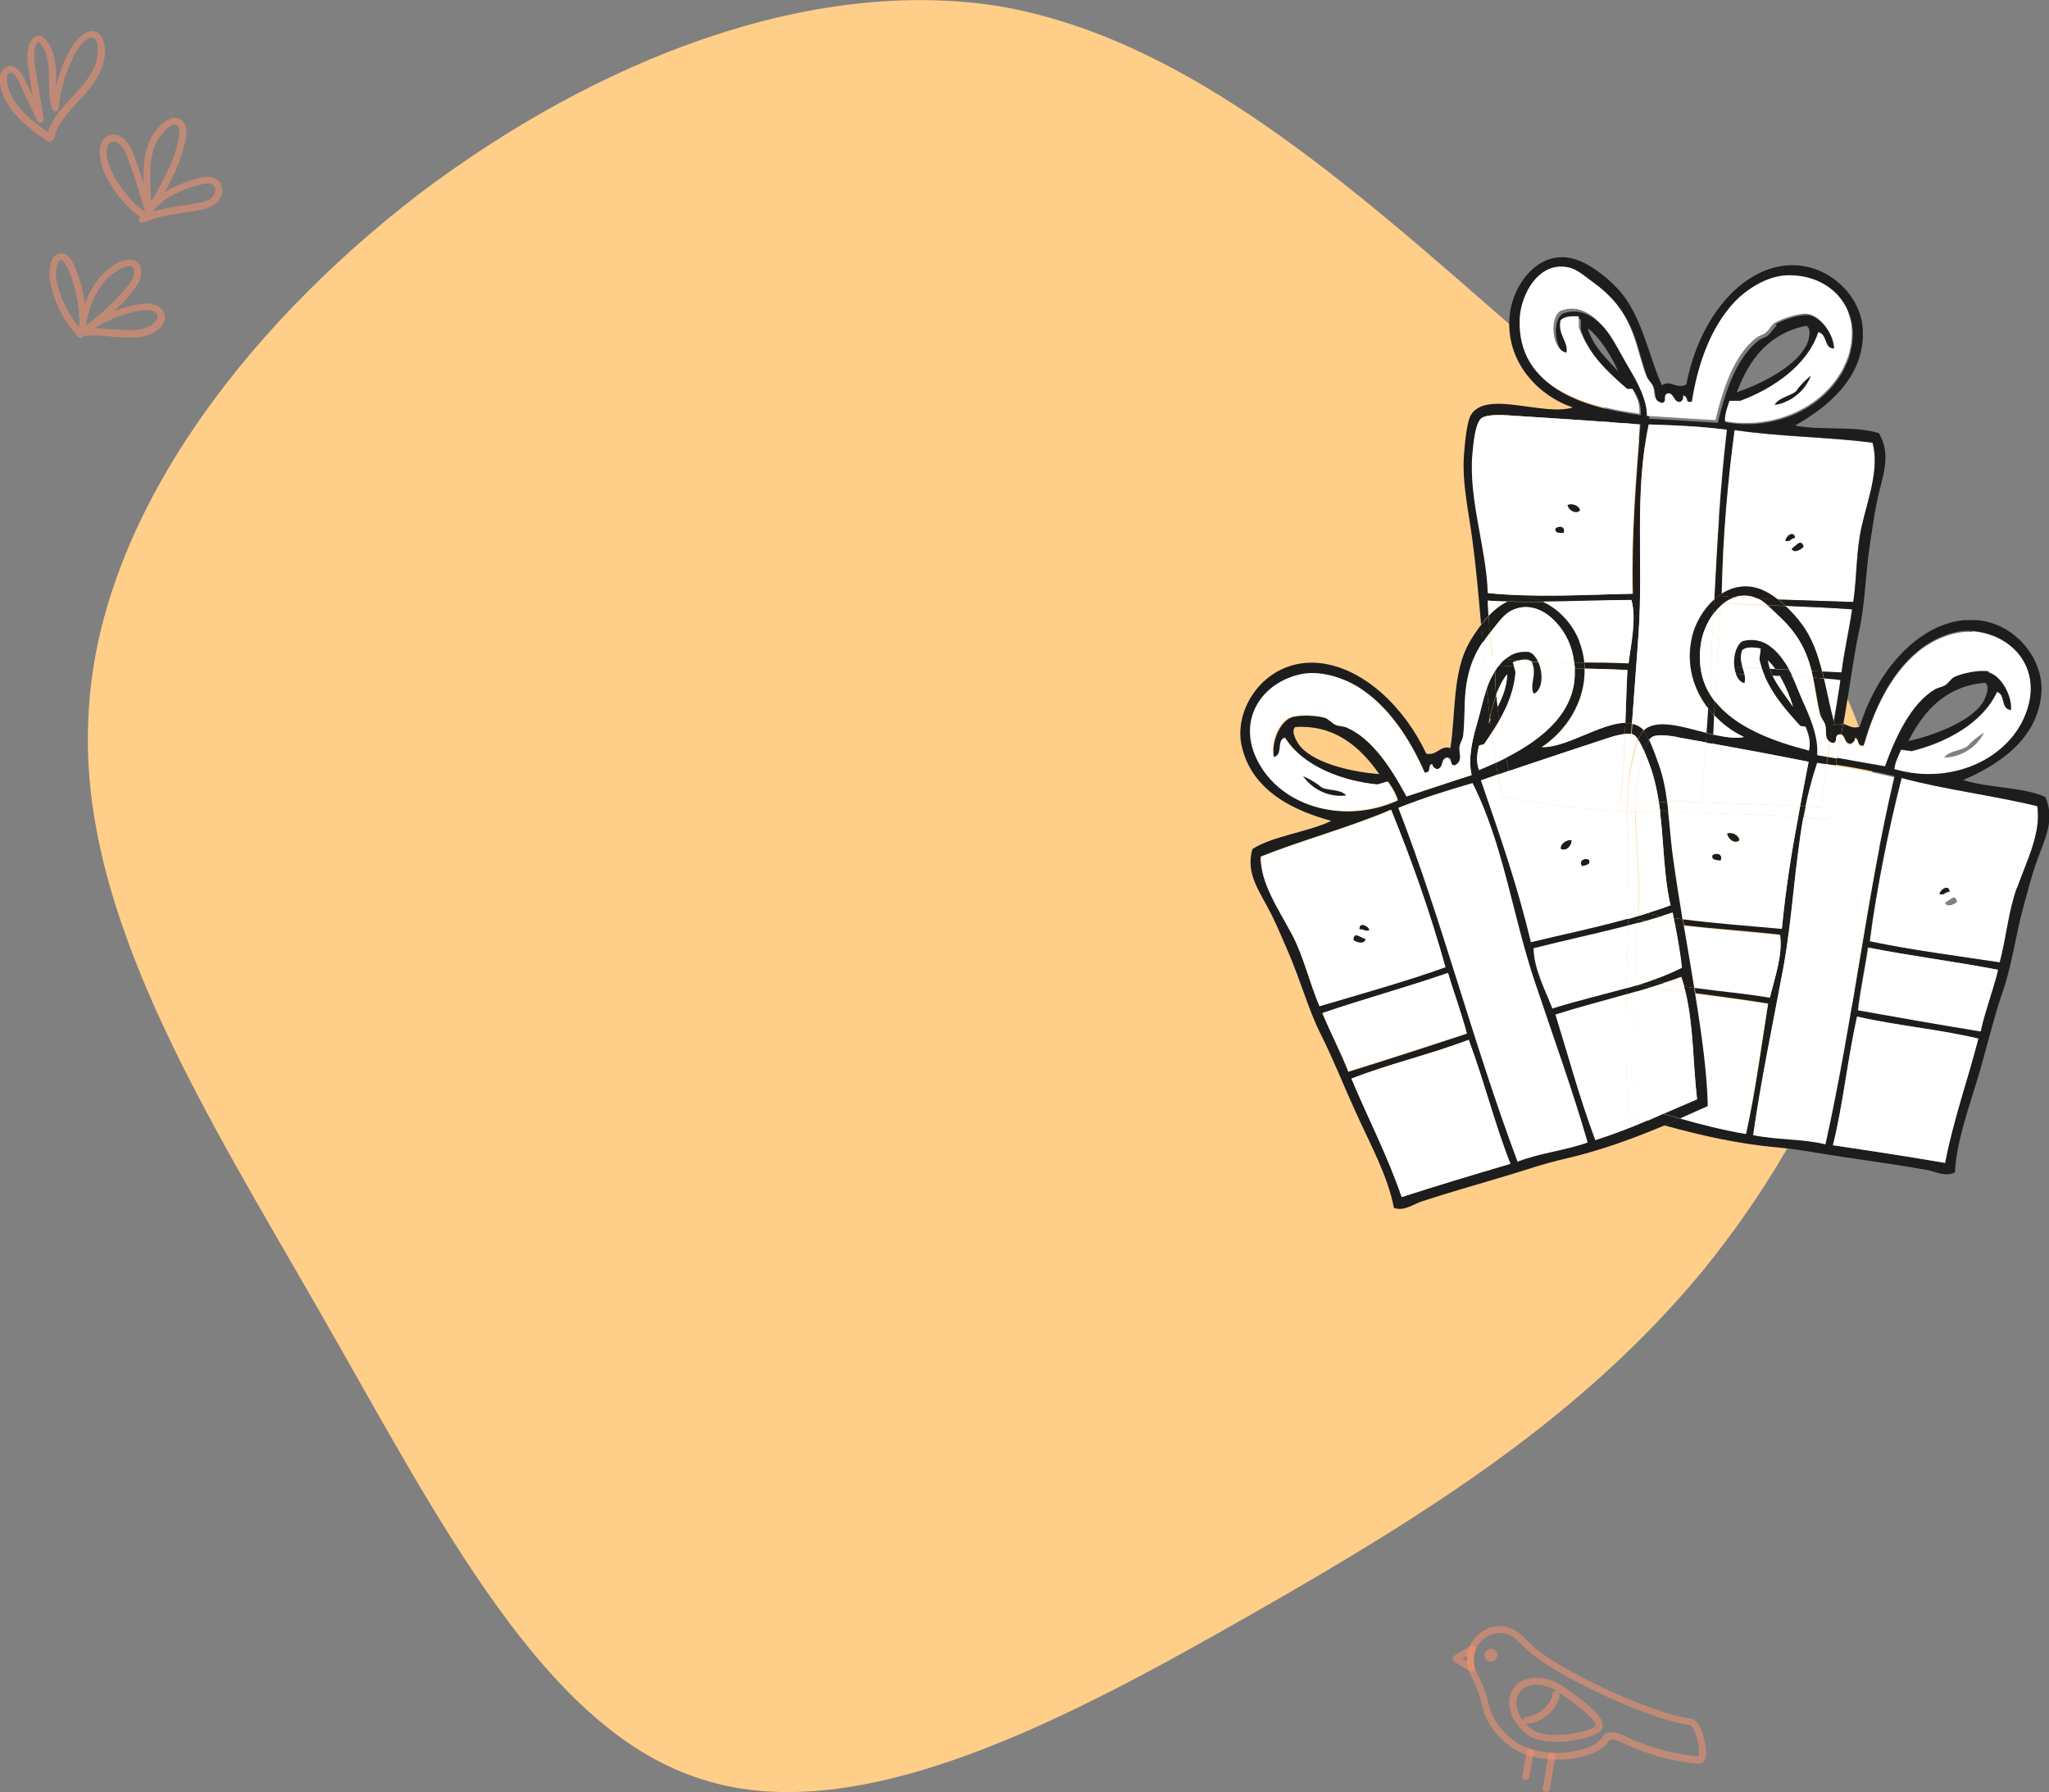 <?xml version="1.0" encoding="UTF-8"?>
<svg id="sw-js-blob-svg" xmlns="http://www.w3.org/2000/svg" xmlns:xlink="http://www.w3.org/1999/xlink" viewBox="0 0 89.33 78.11">
  <rect x="0" y="0" width="89.33" height="78.11" fill="#808080" stroke="none"/>
  <defs>
    <style>
      .cls-1, .cls-2 {
        opacity: .5;
      }

      .cls-1, .cls-3, .cls-4, .cls-5, .cls-6, .cls-7 {
        stroke-width: 0px;
      }

      .cls-1, .cls-6 {
        fill: #ff936c;
      }

      .cls-8 {
        clip-path: url(#clippath-2);
      }

      .cls-3 {
        fill: none;
      }

      .cls-9 {
        clip-path: url(#clippath-1);
      }

      .cls-10 {
        clip-path: url(#clippath-4);
      }

      .cls-4 {
        fill: #ffce89;
      }

      .cls-5 {
        fill: #fff;
      }

      .cls-11 {
        clip-path: url(#clippath);
      }

      .cls-12 {
        clip-path: url(#clippath-3);
      }

      .cls-7 {
        fill: #1d1d1d;
      }
    </style>
    <clipPath id="clippath">
      <rect class="cls-3" x="72.53" y="27.03" width="16.8" height="24.18"/>
    </clipPath>
    <clipPath id="clippath-1">
      <rect class="cls-3" x="54.06" y="27.21" width="18.49" height="25.49"/>
    </clipPath>
    <clipPath id="clippath-2">
      <rect class="cls-3" x="4.24" y="5.08" width="5.52" height="4.68"/>
    </clipPath>
    <clipPath id="clippath-3">
      <rect class="cls-3" x="63.92" y="70.86" width="10.46" height="6.02"/>
    </clipPath>
    <clipPath id="clippath-4">
      <rect class="cls-3" x="63.33" y="71.58" width="1.1" height="1.29"/>
    </clipPath>
  </defs>
  <path class="cls-4" d="M65.85,14.17c7,6.1,14,12.1,15.7,19.2,1.6,7.2-2.1,15.6-7.3,22-5.2,6.3-11.8,10.5-19.7,15-7.9,4.5-17,9.4-23.9,7.2-6.9-2.1-11.5-11.3-16.6-20.2-5.1-8.9-10.6-17.5-10.2-26,.3-8.5,6.6-16.9,14.4-22.9C26.05,2.57,35.35-1.03,43.55.27c8.2,1.4,15.3,7.8,22.3,13.9Z"/>
  <g id="Layer_1-2" data-name="Layer 1-2">
    <path class="cls-5" d="M84.8,39.34c.06.25.45.06.52-.03-.07-.4-.34-.04-.52.03ZM84.56,38.97c.23.08.25-.12.43-.09,0-.35-.4-.13-.43.09ZM88.82,35.14c.18,1.16-.46,2.38-.88,3.56-.37,1.04-.45,2.13-.75,3.25-1.91-.29-3.87-.54-5.67-.92.34-2.53.82-4.88,1.39-7.12,1.95.53,3.95.75,5.92,1.23"/>
    <path class="cls-5" d="M85.99,27.52c1.66.13,2.9,1.46,2.46,3.19-.58,2.3-3.3,3.59-5.87,2.83.02-.11.04-.21.07-.3,0-.03.02-.05.03-.08.02-.05.04-.1.06-.15.04-.11.1-.21.14-.32.15.02.31.04.46.06,1.48-.36,3.1-1.22,3.72-2.58.39.11.14.73.61.79.05-.65-.44-1.5-.97-1.63-.35-.09-1.13.06-1.49.23-.16.08-.26.27-.42.37-.13.08-.31.09-.45.18-1.05.63-1.7,2.06-2.17,3.35-.65-.11-1.43-.25-2.09-.37.06-.34.13-.69.19-1.04.21.09.13.4.42.42.07-.07.18-.09.18-.26.22.04.05.38.38.33.42-1.53,1.16-3.13,2.37-4.12.55-.46,1.5-.94,2.37-.87h0ZM84.76,33.02c.7,0,1.42-.43,1.74-1.09-.27.17-.52.37-.74.61-.31.2-.78.18-1,.48"/>
    <g class="cls-11">
      <path class="cls-7" d="M86.7,29.31c.52.13,1.02.98.97,1.63-.47-.05-.21-.67-.61-.79-.62,1.37-2.24,2.22-3.72,2.58-.15-.02-.31-.04-.46-.06-.05.11-.1.21-.14.32-.02.05-.04.1-.06.15,0,.03-.02.05-.03.08-.03.09-.05.19-.07.3,2.57.76,5.29-.52,5.87-2.83.43-1.73-.8-3.06-2.46-3.19-.87-.07-1.82.41-2.37.87-1.2.99-1.95,2.59-2.37,4.12-.33.05-.16-.3-.38-.33,0,.17-.1.19-.18.26-.3-.02-.21-.33-.42-.42.03-.15.06-.3.09-.45.22.06.42.24.72.12.63-2.08,2.14-4.09,4.07-4.56,2.22-.54,3.95,1.35,3.85,3.04-.13,2.13-1.98,3.23-3.41,3.85,1.06.35,2.64.3,3.58.74.47,1.06-.09,1.94-.43,2.96-.19.58-.35,1.18-.51,1.77-.34,1.22-.51,2.57-.9,3.7-.38,1.1-.67,2.31-1.01,3.5-.46,1.57-1.02,3.03-1.09,4.43-.41.22-.85-.04-1.26-.11-1.15-.2-2.37-.38-3.55-.55-.98-.14-1.89-.33-2.87-.42-1.74-.15-3.41-.53-5-.97.24-.1.48-.2.72-.31.9.25,1.8.48,2.86.67.43-1.96.66-3.81.96-5.67-.97-.16-2.08-.3-3.17-.45-.01-.09-.03-.17-.04-.26,1.07.15,2.18.24,3.29.43.19-.8.57-1.86.44-2.72-1.3-.15-2.75-.24-4.19-.41-.02-.1-.03-.19-.05-.29,1.45.19,2.94.29,4.32.42.16-1.73.42-3.32.72-4.9h.22s0,.01.01.01c-.39,2.16-.48,4.41-.88,6.6-.46,2.48-.97,4.89-1.31,7.27,1.01.21,2.2.17,3.15.4,1.23-5.55,1.79-10.87,3-16.01-.88-.21-1.68-.36-2.56-.5.02-.1.03-.2.05-.3.66.12,1.44.26,2.09.37.47-1.29,1.13-2.72,2.17-3.35.14-.08.31-.1.45-.18.16-.1.26-.3.42-.37.37-.17,1.14-.32,1.49-.23h0ZM87.94,38.7c.42-1.18,1.06-2.4.88-3.56-1.96-.48-3.97-.71-5.92-1.23-.57,2.24-1.05,4.59-1.39,7.12,1.8.38,3.76.63,5.67.92.3-1.12.37-2.21.75-3.25h0ZM87.1,42.27c-1.86-.35-3.85-.61-5.67-.97-.12.83-.31,1.66-.44,2.72,1.62.29,3.67.65,5.34.92.11-.47.28-1.01.44-1.56.02-.06.04-.12.05-.17,0-.03.02-.06.03-.09.06-.2.12-.41.18-.61,0-.03.02-.06.02-.09.02-.06.03-.11.04-.17h0ZM86.43,30.64c.13-.19.36-.74.11-.88-1.66.14-2.64,1.16-3.34,2.54.98-.21,2.66-.8,3.23-1.66h0ZM84.8,50.69c.36-1.88.97-3.56,1.45-5.42-1.72-.41-3.48-.55-5.29-.96-.42,1.9-.6,3.79-1.05,5.61,1.7.25,3.52.53,4.89.77"/>
    </g>
    <path class="cls-5" d="M81.44,41.3c1.81.36,3.81.61,5.67.97-.01.06-.03.11-.04.17,0,.03-.02.06-.02.09-.06.2-.12.4-.18.61,0,.03-.02.06-.03.09-.02.06-.04.12-.05.17-.17.55-.34,1.09-.44,1.56-1.67-.27-3.72-.63-5.34-.92.13-1.06.32-1.9.44-2.72"/>
    <path class="cls-5" d="M86.25,45.27c-.48,1.86-1.09,3.54-1.45,5.42-1.37-.24-3.19-.52-4.89-.77.45-1.82.63-3.72,1.05-5.61,1.81.41,3.57.55,5.29.96"/>
    <path class="cls-7" d="M84.56,38.97c.04-.22.43-.44.43-.09-.19-.03-.21.16-.43.09"/>
    <path class="cls-5" d="M82.73,33c-.02.05-.04.1-.06.15.02-.05.04-.1.06-.15"/>
    <path class="cls-5" d="M82.67,33.15s-.02.05-.03.08c0-.03.02-.05.03-.08"/>
    <path class="cls-5" d="M78.26,23.45c0-.07-.03-.11-.05-.14-.04-.04-.1-.04-.15-.02h0s-.03.02-.04.03c0,0,0,0-.01,0,0,0-.01,0-.02.01,0,0-.02.01-.02.02,0,0,0,0,0,0-.06.06-.11.14-.11.22.23.05.23-.14.42-.13h0ZM78.63,23.83c-.11-.38-.34,0-.52.09.09.25.46.01.52-.09ZM81.63,19.29c.31,1.13-.18,2.42-.47,3.64-.25,1.08-.2,2.17-.37,3.31-1.09-.04-2.19-.06-3.27-.11-.24-.19-.5-.36-.76-.45-.62-.24-1.21-.11-1.71.21.05-2.52.25-4.88.56-7.14,1.99.3,4.01.29,6.02.55"/>
    <path class="cls-5" d="M82.58,33.87c-1.21,5.13-1.77,10.45-3,16.01-.95-.24-2.14-.19-3.15-.4.34-2.39.85-4.8,1.31-7.27.4-2.18.49-4.43.88-6.6.41.03.87.23,1.25-.03-.05-.7.03-1.44.15-2.2.88.14,1.68.29,2.56.5"/>
    <path class="cls-5" d="M80.75,14.93c.06-.43.02-.83-.1-1.18.12.35.15.75.1,1.18,0,.05-.01.1-.02.14,0-.05.02-.1.02-.14"/>
    <path class="cls-5" d="M80.73,15.07s-.02.1-.03.14c0-.05.02-.1.03-.14"/>
    <path class="cls-5" d="M80.7,15.22c-.01.06-.03.13-.04.19.02-.06.03-.13.04-.19"/>
    <path class="cls-5" d="M80.66,15.4c-.02.08-.04.15-.07.23.03-.08.05-.15.07-.23"/>
    <path class="cls-5" d="M80.56,13.51c.04.08.06.16.09.24-.03-.08-.06-.16-.09-.24"/>
    <path class="cls-5" d="M80.57,15.68s-.03.09-.05.13c.02-.04.04-.09.05-.13"/>
    <path class="cls-5" d="M80.74,26.56c-.13.92-.37,1.94-.46,2.75-.27-.01-.55-.03-.84-.04-.19-.77-.44-1.51-.9-2.09-.19-.24-.43-.52-.69-.77.97.04,1.95.08,2.89.15"/>
    <path class="cls-5" d="M80.46,15.94s-.03.06-.04.09c.01-.03.03-.06.04-.09"/>
    <path class="cls-5" d="M80.4,16.07s-.03.06-.04.08c.02-.03.03-.06.04-.08"/>
    <path class="cls-5" d="M80.31,16.24s-.03.05-.05.08c.02-.03.03-.05.05-.08"/>
    <path class="cls-7" d="M80.35,31.57c-.03.15-.06.3-.09.45-.01,0-.03,0-.04-.01-.3,0-.06.37-.33.38-.04-.01-.08-.03-.11-.05.05-.3.1-.61.16-.91.02.06.04.12.05.18.13-.07.25-.06.35-.03"/>
    <path class="cls-5" d="M79.79,32.34s.07.04.11.05c.27-.01.03-.38.33-.38.01,0,.03,0,.04.01-.07.35-.13.7-.19,1.04-.14-.03-.27-.05-.39-.07.04-.22.07-.44.11-.65"/>
    <path class="cls-5" d="M80.24,16.36s-.03.05-.05.08c.02-.03.03-.05.05-.08"/>
    <path class="cls-7" d="M80.08,33.07c-.02.1-.04.2-.05.3-.13-.02-.26-.04-.39-.06.02-.11.03-.21.05-.31.13.02.26.04.39.07"/>
    <path class="cls-5" d="M80.23,29.64c-.09.61-.19,1.2-.29,1.79-.17-.58-.29-1.23-.44-1.86.24.02.48.04.72.07"/>
    <path class="cls-5" d="M80.03,33.37c-.12.76-.2,1.5-.15,2.2-.38.26-.84.06-1.25.03.03-.15.05-.3.09-.45.24.01.48.03.7.04.05-.64.13-1.27.22-1.88.13.02.26.04.39.06"/>
    <path class="cls-7" d="M79.95,31.43c-.05.3-.11.61-.16.91-.27-.17-.14-.49-.21-.74-.05-.16-.18-.29-.22-.45-.13-.51-.2-1.08-.31-1.61.16,0,.31.02.47.04.15.63.27,1.28.43,1.86"/>
    <path class="cls-7" d="M77.4,14.14c.34-.21,1.1-.45,1.45-.4.53.07,1.13.86,1.15,1.51-.47,0-.29-.64-.69-.71-.46,1.43-1.98,2.46-3.4,2.99h-.47c-.09.27-.19.52-.2.88,2.02.35,3.99-.49,4.95-1.97.02-.03.03-.05.05-.08,0-.01.02-.03.03-.04.02-.03.03-.05.05-.08s.03-.05.04-.08c.01-.03.03-.06.04-.08,0-.01.01-.03.02-.04.01-.03.03-.06.04-.09.02-.04.04-.09.06-.13s.04-.09.05-.13l.02-.04c.03-.08.05-.15.07-.23.02-.06.03-.13.04-.19,0-.05.02-.1.03-.14,0-.05.02-.1.02-.14.06-.43.02-.83-.1-1.18-.03-.08-.06-.16-.09-.24-.02-.04-.04-.08-.05-.11,0,0,0-.02-.02-.03-.01-.03-.03-.05-.04-.08-.02-.03-.03-.05-.05-.08-.01-.02-.02-.04-.03-.05t0,0s-.04-.05-.05-.07h0l-.04-.05s-.03-.03-.04-.05c-.04-.05-.09-.11-.14-.16-.53-.53-1.3-.82-2.15-.79-.88.03-1.76.62-2.26,1.14-1.08,1.13-1.64,2.8-1.88,4.37-.1.03-.16,0-.2-.03,0,0,0,0,0,0,0,0-.01-.01-.02-.02,0,0,0,0,0-.01s0,0,0-.01c0,0,0,0,0-.01,0-.01,0-.02-.02-.04,0,0,0-.01,0-.02,0,0,0,0,0,0,0,0,0,0,0-.01-.01-.03-.03-.05-.04-.07,0,0,0,0,0,0-.02-.02-.05-.04-.1-.04,0,.04,0,.08,0,.11v.02s-.01,0-.01.02c0,0,0,.01-.01.02,0,0,0,0,0,.01,0,0-.01.01-.02.02s-.01.01-.02.02h0s0,0-.01.01,0,0-.01.01c0,0,0,0-.01.01,0,0-.02.02-.03.03-.31.01-.25-.34-.51-.38-.3.03-.02.37-.29.42-.43-.09-.3-.48-.41-.75-.06-.15-.21-.27-.27-.42-.23-.58-.36-1.24-.58-1.83-.38-1-.89-1.65-1.74-2.26-.3-.21-.66-.53-.97-.62-1.37-.39-2.2,1.16-2.23,2.26-.07,2.87,2.66,3.74,5.22,4.09.04-.47-.12-.74-.27-1.03-.08,0-.16,0-.23,0-.85-.75-1.7-1.51-2.11-2.69v-.47c-.34-.03-.64,0-.79.18-.12.64.36.94.26,1.4-.62-.11-.75-1.51-.26-1.82.84-.31,1.46.21,1.9.72.39.45.71,1.14,1.1,1.79.39.65.76,1.38.77,2.07.74.04,2.01.12,2.99.18.32-1.34.81-2.83,1.77-3.58.13-.1.3-.13.42-.23.15-.12.23-.32.38-.42h0ZM81.91,18.87c.59,1,.13,1.94-.08,2.99-.12.6-.21,1.22-.3,1.82-.2,1.25-.21,2.61-.47,3.78-.25,1.14-.4,2.38-.61,3.59-.03.18-.06.35-.09.53-.11-.03-.22-.04-.36.03-.02-.06-.04-.12-.05-.18.1-.59.2-1.18.29-1.79-.24-.03-.48-.05-.72-.07-.02-.1-.04-.2-.07-.3.29.01.57.03.84.04.09-.81.33-1.83.46-2.75-.94-.07-1.92-.11-2.89-.15-.11-.1-.21-.19-.33-.28,1.08.04,2.18.07,3.27.11.17-1.14.12-2.24.37-3.31.28-1.22.78-2.51.47-3.64-2-.25-4.02-.25-6.02-.55-.3,2.26-.51,4.62-.56,7.14-.11.07-.22.15-.32.25.13-2.5.27-4.96.55-7.39-1.16-.15-2.19-.2-3.41-.23-.64,2.93-.24,6.02-.44,9.06-.09,1.34-.2,2.66-.29,3.97-.09-.02-.19-.03-.29-.02.03-.78.05-1.55.09-2.32-.58-.03-1.21-.04-1.86-.06,0-.09,0-.17-.02-.26.64,0,1.28,0,1.93.04.1-.82.35-1.91.13-2.75-1.2,0-2.53.06-3.86.07-.48-.21-1.02-.25-1.54-.02-.29,0-.57-.03-.86-.04,0,.22.02.45.03.66-.12.12-.22.25-.33.38-.11-1.26-.22-2.5-.37-3.62-.16-1.27-.48-2.58-.37-3.84.03-.37.11-1.36.3-1.68.68-1.09,3.17.08,4.44-.32-1.5-.51-2.97-1.99-2.75-4.05.14-1.31,1.25-2.82,2.74-2.44.71.18,1.47.79,1.94,1.29,1.05,1.08,1.35,2.88,1.95,4.23.38-.25.65.19,1.07-.03.39-2.14,1.66-4.31,3.52-5,2.15-.79,4.08.89,4.17,2.58.12,2.13-1.6,3.44-2.95,4.21,1.1.22,2.65,0,3.64.33h0ZM78.74,15.09c.11-.21.27-.78.01-.89-1.63.33-2.49,1.45-3.03,2.9.95-.32,2.55-1.09,3.01-2.02ZM71.51,18.5c-.08,0-.17-.01-.26-.02-.14-.01-.29-.02-.44-.04-.03,0-.06,0-.09,0-.06,0-.12,0-.18-.01-.15-.01-.31-.02-.46-.04-.06,0-.13,0-.19-.01-1.45-.1-3.01-.2-4.2-.28-.23-.02-.86-.04-1.08.13-.27.21-.35,1.11-.39,1.58-.17,1.95.62,4.12.67,6.04,2.07.21,4.29.07,6.3.03-.06-2.6.14-4.92.33-7.38ZM70.55,16.2c-.25-.6-.82-1.54-1.33-1.89.24.82.83,1.31,1.33,1.89"/>
    <path class="cls-5" d="M79.35,31.15c.04.16.18.3.22.45.08.25-.06.58.21.74-.04.22-.07.44-.11.65-.17-.03-.32-.06-.46-.08.07-.69-.21-1.45-.53-2.14-.2-.44-.37-.89-.55-1.29.3.01.6.03.9.05.11.53.17,1.1.31,1.61"/>
    <path class="cls-7" d="M79.44,29.27c.03.1.05.2.07.3-.15-.01-.31-.03-.47-.04-.02-.09-.04-.18-.06-.27h0c.15,0,.31,0,.46.01"/>
    <path class="cls-5" d="M79.64,33.31c-.09.62-.17,1.24-.22,1.88-.22-.01-.46-.03-.7-.04.13-.64.3-1.28.51-1.9.14.02.28.04.41.06"/>
    <path class="cls-7" d="M79.44,29.27c-.15,0-.31-.02-.46-.02-.26-1.03-.7-1.73-1.47-2.44-.14-.13-.3-.29-.46-.43.27.01.53.03.8.04.27.25.51.52.69.77.45.59.71,1.33.9,2.09"/>
    <path class="cls-5" d="M78.98,29.26c.02.09.04.18.06.27-.3-.02-.6-.04-.9-.05-.04-.1-.09-.2-.14-.29.33.02.66.04.98.05h0"/>
    <path class="cls-7" d="M78.96,16.35c-.13.36-.36.67-.66.9-.02.01-.04.03-.05.04-.03.02-.06.04-.08.06-.04.03-.08.05-.12.07,0,0-.02,0-.03.02-.03.02-.06.03-.09.04s-.06.03-.09.04c-.02,0-.04.02-.06.03-.05.02-.11.04-.16.05-.02,0-.04.01-.06.02s-.04,0-.06.01c-.04,0-.09.02-.13.02.19-.33.66-.37.94-.6.18-.27.41-.49.66-.69"/>
    <path class="cls-5" d="M78.72,31.68c.11.3.24.6.15,1.05-1.59-.41-3.23-1.03-4.1-2.15.03-.43.06-.86.11-1.29.27.03.54.05.8.07.07.21.19.36.37.41.04-.13.04-.26,0-.39.29.02.58.03.87.04.36.86.96,1.54,1.57,2.21.08,0,.15.02.23.03"/>
    <path class="cls-7" d="M78.69,30.78c.31.69.59,1.45.53,2.14.14.02.3.05.46.08-.02.1-.03.21-.05.31-.13-.02-.27-.04-.41-.06-.21.62-.38,1.26-.51,1.9-.08,0-.16,0-.23-.01.12-.64.25-1.29.37-1.94-1.26-.25-2.81-.54-4.18-.79,0-.13.01-.26.02-.4.49.11.96.18,1.34.11-.47-.22-.92-.54-1.3-.95,0-.2.02-.4.04-.6.88,1.13,2.51,1.74,4.1,2.15.09-.46-.04-.75-.15-1.05-.08,0-.15-.02-.23-.03-.61-.67-1.21-1.35-1.57-2.21.12,0,.24,0,.36.02.23.5.59.91.89,1.36-.11-.38-.32-.9-.58-1.34.18,0,.37.01.55.02.18.4.35.86.55,1.29"/>
    <path class="cls-7" d="M78.72,35.15c-.03.15-.06.3-.09.45h-.01c-.07,0-.14,0-.22-.01.03-.15.06-.3.08-.45.08,0,.16,0,.23.01"/>
    <path class="cls-5" d="M78.85,33.2c-.13.65-.25,1.3-.37,1.94-1.23-.06-2.66-.12-4.01-.15.11-.85.16-1.71.2-2.57,1.38.25,2.92.53,4.18.79"/>
    <path class="cls-7" d="M78.11,23.91c.17-.08.4-.47.52-.09-.06.1-.42.33-.52.09"/>
    <path class="cls-5" d="M78.48,35.14c-.03.15-.06.3-.08.45-1.1-.06-2.25-.09-3.37-.13-.79-.03-1.53-.08-2.3-.09-.02-.14-.03-.28-.05-.42.51-.02,1.01-.02,1.47.04.09-.88.17-1.75.23-2.62.1.02.2.04.3.05-.04.87-.09,1.72-.2,2.57,1.36.04,2.79.09,4.01.15"/>
    <path class="cls-7" d="M78.21,23.31s.04.07.05.14c-.19,0-.19.18-.42.13,0-.08.05-.16.11-.22h0s.01-.02.02-.03c0,0,.01,0,.02-.01,0,0,0,0,.01,0,.01,0,.03-.02.04-.02h0c.06-.03.11-.03.15.01"/>
    <path class="cls-7" d="M78,29.2c.05.09.1.19.14.29-.18,0-.37-.02-.55-.02-.06-.11-.13-.21-.19-.3l.6.03"/>
    <path class="cls-7" d="M77.52,26.13c.11.09.22.18.33.28-.27-.01-.54-.02-.8-.04-.14-.12-.28-.23-.42-.29.3.02.6.03.9.04"/>
    <path class="cls-5" d="M77.59,29.46c.26.44.47.96.58,1.34-.3-.45-.66-.86-.89-1.36.1,0,.21,0,.31.01"/>
    <path class="cls-5" d="M77.6,40.77c.13.86-.25,1.92-.44,2.72-1.11-.19-2.23-.28-3.29-.43-.15-.89-.3-1.81-.45-2.7,1.44.16,2.9.26,4.19.41"/>
    <path class="cls-7" d="M77.59,29.46c-.1,0-.21,0-.31-.01-.04-.1-.09-.2-.12-.3.08,0,.16,0,.24.01.07.09.13.19.19.3"/>
    <path class="cls-5" d="M77.34,28.31s.04.04.06.06c-.02-.02-.04-.04-.06-.06"/>
    <path class="cls-5" d="M77.4,29.16c-.08,0-.16,0-.24-.01-.04-.12-.07-.24-.09-.37.11.1.23.23.33.38"/>
    <path class="cls-7" d="M77.16,29.15c.04.11.07.21.12.3-.12,0-.24,0-.36-.02-.04-.1-.08-.2-.11-.31.12,0,.23.01.35.02"/>
    <path class="cls-5" d="M77.12,28.13s.03.02.04.03c-.02-.01-.03-.02-.04-.03"/>
    <path class="cls-5" d="M77.05,26.38c.16.14.32.3.46.43.77.71,1.21,1.4,1.47,2.44-.32-.02-.65-.04-.98-.05-.06-.12-.13-.22-.19-.32-.12-.17-.25-.35-.41-.5-.02-.02-.04-.04-.06-.06-.06-.05-.12-.1-.18-.14-.02-.01-.03-.02-.04-.03,0,0-.02,0-.02-.02l-.05-.03c-.29-.17-.63-.26-1.05-.15-.3.15-.44.67-.39,1.12-.25-.02-.5-.03-.73-.04,0-1,.09-1.81.12-2.59.06-.05.12-.1.18-.15.61.04,1.24.08,1.87.11"/>
    <path class="cls-5" d="M77.05,28.09l.05.03-.05-.03"/>
    <path class="cls-5" d="M76.81,29.13c.04.11.07.21.11.31-.29-.01-.58-.03-.87-.04-.02-.1-.06-.2-.09-.31.28.02.56.03.84.05"/>
    <path class="cls-7" d="M77.52,26.13c-.3-.01-.6-.03-.9-.04,0,0,0,0-.01,0-.35-.14-.67-.15-.97-.06-.2-.01-.4-.03-.6-.05,0-.03,0-.06,0-.09.49-.32,1.08-.44,1.71-.21.26.1.52.26.76.45"/>
    <path class="cls-5" d="M77.07,43.76c-.3,1.86-.53,3.71-.96,5.67-1.06-.18-1.96-.42-2.86-.67.41-.18.81-.36,1.21-.54-.03-1.38-.26-3.1-.55-4.9,1.09.15,2.21.28,3.17.45"/>
    <path class="cls-5" d="M76.63,26.09c.14.06.28.17.42.29-.63-.03-1.26-.06-1.87-.11.15-.11.3-.19.47-.24.32.03.65.04.98.06"/>
    <path class="cls-5" d="M76.61,26.08s0,0,.01,0c-.33-.02-.66-.04-.98-.06.29-.09.62-.09.97.06"/>
    <path class="cls-7" d="M76,27.94c.41-.1.76-.02,1.05.15l.05.03s.02,0,.02.02c.02.01.03.02.04.03.06.04.12.09.18.14.02.02.04.04.06.06.16.15.29.33.41.5.07.1.13.21.19.32l-.6-.03c-.11-.15-.22-.29-.33-.38.02.13.05.25.09.37-.12,0-.24-.01-.35-.02-.04-.13-.08-.26-.11-.4.02-.15.04-.31.06-.46-.34-.07-.64-.08-.81.08-.09.29-.04.52.02.72-.12,0-.24-.01-.36-.02-.05-.45.09-.97.39-1.12"/>
    <path class="cls-5" d="M75.95,28.35c.17-.16.47-.15.81-.08-.02.15-.04.31-.06.46.03.14.07.27.11.4-.29-.02-.57-.03-.84-.05-.06-.21-.11-.44-.02-.72"/>
    <path class="cls-7" d="M76.05,29.39c.03.13.04.25,0,.39-.18-.05-.3-.21-.37-.41.13,0,.25.02.38.03"/>
    <path class="cls-7" d="M75.96,29.08c.03.11.07.21.09.31-.13,0-.25-.02-.38-.03-.03-.09-.05-.2-.07-.31.12,0,.24.01.36.02"/>
    <path class="cls-5" d="M74.66,37.28c-.06.22.17.21.35.23.13-.31-.21-.36-.35-.23ZM75.3,36.32c.01.23.31.48.53.3,0-.22-.32-.38-.53-.3ZM78.4,35.59c-.3,1.58-.55,3.17-.72,4.9-1.38-.13-2.87-.23-4.32-.42-.17-1.03-.33-2.03-.45-2.96-.07-.57-.12-1.16-.18-1.74.77,0,1.51.06,2.3.09,1.12.04,2.28.07,3.37.13"/>
    <path class="cls-5" d="M76.03,32.13c-.38.07-.85,0-1.34-.11.01-.28.03-.56.04-.84.38.4.83.73,1.3.95"/>
    <path class="cls-5" d="M75.61,29.06c.01.11.03.21.07.31-.27-.02-.53-.04-.8-.07-.04.43-.08.86-.11,1.29-.09-.12-.17-.24-.25-.37.07-1.17.13-2.32.18-3.47.09-.12.19-.23.3-.33-.03.79-.12,1.59-.12,2.59.24.02.48.03.73.04"/>
    <path class="cls-7" d="M75.83,36.63c-.21.18-.51-.08-.53-.3.21-.07.52.08.53.3"/>
    <path class="cls-7" d="M75.05,25.98c.2.02.39.04.59.05-.17.05-.33.13-.47.24-.06,0-.12,0-.17-.01,0,.05,0,.11,0,.16-.11.1-.21.21-.3.33.01-.21.02-.41.03-.62.1-.09.21-.17.32-.25v.09"/>
    <path class="cls-7" d="M75,26.26c.06,0,.12,0,.17.01-.06.04-.12.09-.18.15,0-.05,0-.11,0-.16"/>
    <path class="cls-7" d="M74.66,37.28c.13-.12.48-.07.35.23-.18-.03-.41-.02-.35-.23"/>
    <path class="cls-5" d="M75.28,18.74c-.29,2.43-.43,4.89-.55,7.39-.48.43-.84,1.06-.97,1.66-.27,1.21.08,2.29.72,3.1-.02.35-.05.71-.07,1.06-1.06-.27-2.18-.63-2.74-.11-.03-.03-.05-.06-.07-.08-.13-.12-.28-.19-.45-.23.09-1.31.2-2.63.29-3.97.21-3.04-.19-6.12.44-9.06,1.22.04,2.24.08,3.41.23"/>
    <path class="cls-7" d="M74.76,30.58c-.01.2-.02.4-.04.6-.09-.09-.17-.19-.25-.3.01-.22.03-.45.04-.67.07.13.16.25.25.37"/>
    <path class="cls-7" d="M74.73,26.13c0,.21-.02.41-.03.62-.3.4-.49.89-.55,1.33-.12.86.03,1.56.37,2.14-.01.22-.03.45-.04.67-.63-.81-.99-1.89-.72-3.1.13-.6.49-1.22.97-1.66"/>
    <path class="cls-7" d="M74.73,31.18c-.01.28-.03.56-.04.84-.09-.02-.19-.04-.29-.07.03-.36.05-.71.07-1.06.08.1.17.2.25.3"/>
    <path class="cls-7" d="M74.69,32.02c0,.13-.01.26-.02.4-.1-.02-.2-.04-.3-.05,0-.14.02-.27.03-.41.1.03.19.05.29.07"/>
    <path class="cls-5" d="M74.7,26.75c-.06,1.14-.12,2.3-.18,3.47-.34-.58-.49-1.29-.37-2.14.06-.44.26-.93.55-1.33"/>
    <path class="cls-7" d="M74.4,31.95c0,.14-.02.27-.03.41-.45-.08-.88-.16-1.27-.23-.23-.04-.85-.14-1.08,0-.04.03-.09.07-.13.13-.08-.17-.16-.31-.23-.42.56-.53,1.68-.16,2.74.11"/>
    <path class="cls-7" d="M73.9,43.31c.29,1.8.53,3.53.55,4.9-.4.18-.8.36-1.21.54-.25-.07-.49-.14-.74-.21.47-.21.96-.42,1.48-.64-.17-1.5-.15-3.18-.5-4.66l.42.06"/>
    <path class="cls-7" d="M73.86,43.06c.01.09.03.17.04.26l-.42-.06c-.02-.09-.04-.18-.07-.26.15.02.29.04.44.06"/>
    <path class="cls-7" d="M73.41,40.36c.15.89.31,1.81.45,2.7-.15-.02-.3-.04-.44-.06-.04-.14-.08-.28-.13-.42-.24.09-.48.18-.74.26-.17-.04-.34-.07-.51-.12.45-.16.87-.33,1.28-.54-.07-.61-.17-1.23-.3-1.87.13.02.25.03.38.04"/>
    <path class="cls-5" d="M73.49,43.26c.35,1.48.32,3.16.5,4.66-.52.22-1,.43-1.48.64-.34-.09-.69-.19-1.05-.29-.04-1.63-.34-3.45-.12-5.05.22-.07.45-.13.67-.2.47.09.97.17,1.48.24"/>
    <path class="cls-5" d="M73.6,17.52s0,0,0,0c0,0,0,0,0,0"/>
    <path class="cls-5" d="M73.59,17.5s.01.02.02.02c0,0-.01-.01-.02-.02"/>
    <path class="cls-5" d="M73.58,17.48s0,0,0,.01c0,0,0,0,0-.01"/>
    <path class="cls-5" d="M73.57,17.47s0,0,0,.01c0,0,0,0,0-.01"/>
    <path class="cls-5" d="M73.57,17.46h0s0,0,0,0"/>
    <path class="cls-5" d="M73.54,17.4s0,.01,0,.02c0,0,0-.01,0-.02"/>
    <path class="cls-5" d="M73.53,17.38s0,0,0,.01c0,0,0,0,0-.01"/>
    <path class="cls-5" d="M73.49,17.31s0,0,0,0c0,0,0,0,0,0"/>
    <path class="cls-5" d="M73.42,42.99c.02.09.04.17.07.26-.51-.07-1.01-.15-1.48-.24.19-.06.37-.12.55-.18.28.06.57.11.86.16"/>
    <path class="cls-5" d="M73.38,17.37s0,.01,0,.02c0,0,0-.01,0-.02"/>
    <path class="cls-5" d="M73.38,17.39s0,0,0,.02c0,0,0-.01,0-.02"/>
    <path class="cls-7" d="M73.36,40.07c.02.09.03.19.05.29-.13-.01-.25-.03-.38-.04-.02-.1-.04-.2-.06-.3.13.02.26.04.39.05"/>
    <path class="cls-5" d="M73.36,17.43s0,0,0,.01c0,0,0,0,0-.01"/>
    <path class="cls-5" d="M73.3,42.58c.05.14.09.28.13.42-.29-.04-.58-.1-.86-.16.26-.08.5-.17.74-.26"/>
    <path class="cls-5" d="M73.33,17.46s-.01.01-.02.02c0,0,.01-.01.02-.02"/>
    <path class="cls-5" d="M73.3,17.49h.01s-.01,0-.01,0"/>
    <path class="cls-5" d="M73.27,17.51s0,0,.01-.01c0,0,0,0-.01.01"/>
    <path class="cls-5" d="M71.2,17c.15.29.3.57.27,1.03-2.57-.35-5.3-1.21-5.22-4.09.03-1.1.86-2.65,2.23-2.26.31.09.68.41.97.62.85.62,1.37,1.26,1.74,2.26.22.59.36,1.25.58,1.83.06.16.21.27.28.42.12.27-.02.66.41.75.26-.04-.02-.38.29-.42.26.04.19.39.51.38,0,0,.02-.02.03-.03,0,0,0,0,.01-.01s0,0,.01-.01h.01s.01-.02.02-.03c0,0,.01-.01.02-.02,0,0,0,0,0-.01,0,0,0-.01.01-.02,0,0,0-.01,0-.02v-.02s.02-.06.01-.11c.04,0,.07.02.1.04,0,0,0,0,0,0,.02.02.03.04.04.07,0,0,0,0,0,.01,0,0,0,0,0,0,0,0,0,.01,0,.02,0,.01,0,.02.02.04h0s0,.02,0,.03,0,0,0,.01c0,0,.01.02.02.02,0,0,0,0,0,0,.04.04.09.05.2.03.24-1.57.8-3.24,1.88-4.37.5-.52,1.38-1.11,2.26-1.14.85-.03,1.62.26,2.15.79.05.05.1.1.14.16.01.02.03.03.04.05l.04.05s.04.05.05.08h0l.04.05s.03.05.05.08c.02.03.03.05.04.08,0,0,0,.02.02.03.02.04.04.07.05.11.04.08.07.16.09.24.12.35.15.75.1,1.18,0,.05-.01.1-.02.14,0,.05-.02.1-.03.14-.01.06-.03.13-.04.19-.02.08-.04.15-.07.23l-.02.04s-.03.09-.05.13c-.02.04-.04.09-.06.13-.01.03-.03.06-.04.09,0,.01-.01.03-.02.04-.01.03-.03.06-.04.08-.02.03-.03.06-.04.08s-.03.05-.05.08l-.03.04s-.03.05-.05.08c-.95,1.47-2.93,2.32-4.95,1.97,0-.36.11-.61.2-.89h.47c1.42-.52,2.94-1.56,3.4-2.99.4.07.22.71.69.71-.02-.65-.61-1.44-1.15-1.51-.36-.05-1.11.19-1.45.4-.15.09-.23.3-.38.42-.12.1-.3.13-.42.23-.97.75-1.45,2.24-1.77,3.58-.98-.05-2.24-.14-2.99-.18,0-.69-.38-1.41-.77-2.07-.39-.65-.71-1.34-1.1-1.79-.45-.51-1.07-1.04-1.9-.72-.5.31-.37,1.72.26,1.82.1-.47-.38-.76-.26-1.4.15-.18.45-.2.8-.18v.47c.41,1.18,1.25,1.94,2.11,2.69.08,0,.16,0,.23,0h0ZM78.3,17.25c.3-.23.53-.54.66-.89-.25.2-.48.42-.66.69-.28.23-.76.27-.94.6.04,0,.09-.01.13-.02.02,0,.04,0,.06-.01s.04,0,.06-.02c.05-.01.11-.03.16-.05.02,0,.04-.02.06-.03.03-.01.06-.03.09-.04s.06-.03.09-.04c0,0,.02-.01.03-.02.04-.02.08-.04.12-.07.03-.02.06-.04.08-.06.02-.01.04-.03.05-.04"/>
    <path class="cls-5" d="M73.03,40.31c.13.64.23,1.26.3,1.87-.41.21-.83.38-1.28.54-.25-.06-.5-.14-.75-.22-.02-.72,0-1.47.06-2.26.13-.04.27-.07.4-.11.42.07.84.13,1.26.18"/>
    <path class="cls-5" d="M73.11,32.13c.39.07.82.15,1.27.23-.06.87-.14,1.74-.23,2.62-.46-.06-.96-.05-1.47-.04-.08-.56-.19-1.12-.37-1.64-.08-.22-.23-.67-.41-1.05.04-.06.08-.1.13-.13.23-.14.85-.04,1.08,0"/>
    <path class="cls-5" d="M72.97,40.02c.02.1.04.2.06.3-.42-.05-.85-.11-1.26-.18.22-.06.45-.13.67-.2.18.03.35.06.53.08"/>
    <path class="cls-7" d="M73.36,40.07c-.13-.02-.26-.04-.39-.05-.02-.08-.04-.16-.05-.24-.16.05-.32.11-.48.15-.21-.04-.43-.08-.64-.12.35-.11.69-.23,1.03-.35-.29-1.26-.29-2.71-.46-4.09h.35c.07.58.11,1.17.18,1.74.12.93.28,1.93.45,2.96"/>
    <path class="cls-5" d="M72.92,39.77c.02.08.04.16.05.24-.18-.03-.36-.05-.53-.08.16-.05.32-.1.48-.16"/>
    <path class="cls-7" d="M72.68,34.95c.02.14.04.28.05.42h-.35c-.02-.14-.04-.28-.06-.41.12,0,.24,0,.36-.01"/>
    <path class="cls-5" d="M72.37,35.37c.17,1.38.16,2.83.46,4.09-.34.13-.68.24-1.03.35-.13-.03-.25-.05-.37-.08.12-1.36-.12-2.89-.12-4.35.28,0,.55,0,.83,0,.08,0,.16,0,.24,0"/>
    <path class="cls-7" d="M73.25,48.76c-.24.1-.47.21-.72.31-.25-.07-.49-.14-.74-.21.24-.1.47-.2.71-.31.25.07.5.14.74.21"/>
    <path class="cls-7" d="M72.68,34.95c-.12,0-.24,0-.36.01-.08-.52-.19-1.03-.36-1.51-.07-.19-.16-.46-.28-.71.06-.19.13-.36.22-.48.17.37.33.82.41,1.05.19.52.3,1.08.37,1.64"/>
    <path class="cls-5" d="M72.32,34.96c.02.14.04.27.06.41-.08,0-.16,0-.24,0-.28,0-.55.01-.83,0,0-.14,0-.28,0-.42.33.01.67,0,1.01,0"/>
    <path class="cls-7" d="M72.56,42.84c-.18.06-.36.12-.55.18-.18-.03-.35-.07-.52-.11.19-.06.38-.12.56-.19.17.04.33.08.51.12"/>
    <path class="cls-5" d="M71.68,32.74c.11.25.21.52.28.71.17.48.28.99.36,1.51-.34,0-.68.02-1.01,0,.01-.45.06-.88.14-1.3.05-.25.13-.61.23-.92"/>
    <path class="cls-5" d="M72.51,48.55c-.24.11-.47.21-.71.31-.26-.08-.51-.15-.76-.23-.18-1.46-.17-3.34-.13-5.29.15-.04.29-.08.44-.13-.22,1.6.08,3.42.12,5.05.36.1.71.19,1.05.29"/>
    <path class="cls-7" d="M71.8,39.81c.21.04.43.08.64.12-.22.07-.44.13-.66.2-.13-.02-.26-.04-.39-.07,0,.06,0,.12-.02.18-.13.04-.26.07-.38.1,0-.1,0-.19,0-.29.27-.08.54-.15.81-.24"/>
    <path class="cls-7" d="M71.9,32.26c-.08.12-.15.29-.22.48-.08-.18-.17-.35-.26-.49.05-.13.1-.24.16-.31.03-.03.05-.06.08-.09.08.1.16.25.23.42"/>
    <path class="cls-5" d="M71.42,32.25c.09.13.18.31.26.49-.1.31-.18.68-.23.92-.09.42-.13.86-.14,1.3-.12,0-.23-.01-.34-.02,0-.25.02-.51.03-.76.02-.21.05-.41.09-.61.06-.28.18-.9.33-1.32"/>
    <path class="cls-7" d="M71.59,31.76s.05.05.07.08c-.03.03-.06.06-.08.09-.06.07-.11.18-.16.31,0,0,0,0,0,0-.04-.05-.07-.09-.11-.13,0,0,0,0,0,0l-.02-.02h-.02s0-.02,0-.02c0,0-.01-.01-.02-.02,0,0,0,0,0,0h-.02s0-.01,0-.01c0,0,0,0-.02,0,0,0,0,0-.01,0-.02,0-.04-.02-.06-.02,0-.15.02-.31.03-.46.17.03.32.11.45.23"/>
    <path class="cls-7" d="M71.49,42.91c.17.04.34.07.52.11-.22.07-.44.13-.67.2.01-.09.03-.18.04-.27.04-.01.07-.02.11-.03"/>
    <path class="cls-5" d="M71.42,39.74c.12.03.25.05.37.08-.27.08-.54.16-.81.24.02-.92.04-1.8.03-2.63,0-.67-.06-1.36-.07-2.04.12,0,.24,0,.35,0,0,1.46.24,2.99.12,4.35"/>
    <path class="cls-5" d="M72.05,42.72c-.18.06-.37.13-.56.19-.03,0-.06-.01-.1-.02,0,.02,0,.04,0,.05-.16.05-.32.09-.48.14.02-.91.05-1.84.07-2.74.13-.03.26-.07.38-.1-.06.79-.08,1.53-.06,2.26.24.08.49.16.75.22"/>
    <path class="cls-7" d="M71.38,40.06c.13.02.26.05.39.07-.13.04-.27.08-.4.11,0-.06,0-.12.02-.18"/>
    <path class="cls-5" d="M71.4,42.89s.06.01.1.02c-.04,0-.07.02-.11.03,0-.02,0-.04,0-.05"/>
    <path class="cls-5" d="M71.42,32.25s0,0,0,0c0,0,0,0,0,0"/>
    <path class="cls-7" d="M71.39,42.94c-.02.09-.03.18-.04.27-.14.04-.29.08-.44.13,0-.09,0-.17,0-.26.16-.04.32-.09.48-.14"/>
    <path class="cls-5" d="M71.3,32.11h0s0,0,0,0"/>
    <path class="cls-5" d="M71.28,32.09s.01.01.02.02c0,0-.01-.01-.02-.02"/>
    <path class="cls-5" d="M71.26,32.08s0,0,.02.01c0,0,0,0-.02-.01"/>
    <path class="cls-5" d="M71.23,32.05s.02,0,.02.02c0,0-.02-.01-.02-.02"/>
    <path class="cls-5" d="M71.21,32.04s0,0,.02,0c0,0,0,0-.02,0"/>
    <path class="cls-5" d="M71.19,32.02s0,0,.02,0c0,0,0,0-.02,0"/>
    <path class="cls-5" d="M71.18,32.02s0,0,.01,0c0,0,0,0,.02,0,0,0,0,0,0,0,0,0,0,0,.02,0,0,0,0,0,0,0,0,0,.02,0,.02.02,0,0,0,0,0,0,0,0,0,0,.02.01,0,0,.01.01.02.02,0,0,0,0,0,0,.04.04.07.08.11.13,0,0,0,0,0,0-.16.42-.28,1.04-.33,1.32-.04.2-.07.4-.09.61.03-.72.07-1.45.12-2.18.02,0,.04.01.06.02"/>
    <path class="cls-5" d="M71.13,26.16c.22.84-.03,1.93-.13,2.75-.65-.04-1.29-.04-1.93-.04-.03-.3-.1-.61-.22-.92-.27-.71-.87-1.41-1.59-1.73,1.34-.01,2.66-.07,3.86-.07"/>
    <path class="cls-5" d="M71.04,48.63c.25.08.51.15.76.23-.7.3-1.42.58-2.26.85-.7-1.88-1.18-3.68-1.74-5.48.94-.3,2.04-.59,3.11-.89-.04,1.96-.04,3.84.13,5.29"/>
    <path class="cls-7" d="M71.14,31.53c-.01.16-.02.31-.03.47-.08-.02-.17-.02-.27,0,0-.16.01-.32.02-.48.1,0,.2,0,.29.02"/>
    <path class="cls-5" d="M70.84,31.99c.1,0,.2,0,.27,0-.05.73-.09,1.46-.12,2.18-.04.39-.05.8-.04,1.2-1.88-.05-3.71-.34-5.44-.65-.07-.3-.14-.63-.2-.96.15-.05.31-.11.47-.16.04.24.08.47.11.71,1.66.24,2.99.53,4.76.62.11-1.01.16-1.98.2-2.95"/>
    <path class="cls-5" d="M70.97,34.94c.11,0,.23.02.34.02,0,.14,0,.28,0,.42-.12,0-.24,0-.35,0,0-.4,0-.8.04-1.2-.01.26-.02.51-.03.76"/>
    <path class="cls-5" d="M70.98,40.34c-.02.9-.05,1.83-.07,2.74-1.05.3-2.15.55-3.24.89-.3-.77-.82-1.76-.82-2.63,1.27-.33,2.71-.63,4.13-1"/>
    <path class="cls-5" d="M70.95,29.2c-.04.77-.06,1.54-.09,2.32-1.06.03-2.6,1.11-3.65,1.06,1.05-.69,1.92-1.97,1.88-3.43.65,0,1.28.03,1.86.06"/>
    <path class="cls-7" d="M70.86,31.51l-.02.48c-.27.03-.59.13-.74.18-1.23.41-2.86.94-4.33,1.44-.03-.19-.07-.39-.11-.58,1.69-.86,3.1-2.07,2.99-3.89.14,0,.29,0,.43,0,.04,1.47-.83,2.74-1.88,3.43,1.05.05,2.58-1.04,3.65-1.06"/>
    <path class="cls-5" d="M70.84,31.99c-.04.96-.09,1.94-.2,2.95-1.77-.09-3.1-.38-4.76-.62-.03-.23-.07-.47-.11-.71,1.47-.5,3.1-1.04,4.33-1.44.15-.05.47-.15.74-.18"/>
    <path class="cls-7" d="M69.28,37.48c.09.21-.13.23-.31.28-.17-.29.16-.38.31-.28"/>
    <path class="cls-7" d="M69.07,28.88c0,.09.02.18.02.26-.14,0-.29,0-.43,0,0-.08-.01-.17-.03-.26h.44"/>
    <path class="cls-7" d="M68.85,27.96c.12.31.19.62.22.92h-.44c-.03-.19-.06-.38-.12-.58-.3-1.06-1.49-2.35-2.72-1.63-.28.17-.55.56-.79.85-.02.02-.03.04-.05.06-.02-.24-.04-.49-.05-.74.21-.22.45-.42.69-.55.05-.03.09-.05.14-.07.51.02,1.03.02,1.54.02.72.32,1.32,1.01,1.59,1.73"/>
    <path class="cls-5" d="M68.63,28.88c.01.09.02.17.03.26-.5,0-1.01-.02-1.51-.03-.02-.09-.05-.18-.09-.26.52.03,1.04.03,1.57.03"/>
    <path class="cls-7" d="M68.52,36.62c.02.23-.24.52-.48.38-.03-.22.27-.42.48-.38"/>
    <path class="cls-7" d="M68.89,22.25c-.19.2-.52-.02-.56-.24.2-.09.53.02.56.24"/>
    <path class="cls-5" d="M68.04,37c.23.15.5-.15.48-.38-.21-.04-.51.16-.48.38ZM71.02,37.42c0,.83,0,1.72-.03,2.63-1.42.4-2.89.7-4.25,1.03-.6-2.54-1.38-4.73-2.18-7.06.24-.08.49-.17.74-.26.06.34.13.66.2.96,1.73.31,3.56.6,5.44.65,0,.68.06,1.37.07,2.04h0ZM68.97,37.76c.18-.05.4-.07.31-.28-.15-.1-.48,0-.31.28"/>
    <path class="cls-5" d="M66.91,42.78c.8,2.39,1.64,4.7,2.31,7.02-.97.35-2.15.47-3.06.84-1.99-5.33-3.29-10.52-5.2-15.43,1.09-.44,2.07-.74,3.24-1.08,1.35,2.68,1.75,5.77,2.71,8.65"/>
    <path class="cls-7" d="M68.18,23.23c-.18,0-.41.03-.37-.19.12-.14.46-.13.37.19"/>
    <path class="cls-5" d="M65.79,26.67c1.23-.72,2.42.57,2.72,1.63.06.2.1.39.12.58-.53,0-1.06,0-1.57-.03-.05-.12-.12-.23-.21-.3-.02-.02-.04-.03-.05-.05,0,0,0,0-.01,0-.04-.03-.09-.05-.13-.07-.22-.02-.42,0-.6.06-.02,0-.04.01-.06.02-.02,0-.04.02-.06.03-.03.01-.06.03-.08.04-.02,0-.03.02-.04.03-.03.02-.06.04-.09.06-.02.02-.04.03-.06.05,0,0,0,0-.01,0,0,0,0,0,0,0-.19-.03-.38-.07-.57-.11-.05-.34-.09-.68-.12-1.03.02-.02.03-.04.05-.06.23-.28.5-.68.79-.85"/>
    <path class="cls-7" d="M67.06,28.85c.04.08.06.17.09.26-.1,0-.2,0-.3,0-.01-.08-.04-.17-.08-.26.1,0,.19.01.29.02"/>
    <path class="cls-7" d="M67.26,26.23c-.51,0-1.03,0-1.54-.02.52-.24,1.06-.2,1.54.02"/>
    <path class="cls-5" d="M66.85,29.09c.08.45-.16.79.01,1.15.34-.15.4-.69.28-1.14.5.02,1.01.02,1.51.03.11,1.82-1.31,3.03-2.99,3.89-.1-.54-.21-1.08-.3-1.63.36-.63.64-1.3.71-2.1-.02-.08-.05-.17-.07-.25.28.02.56.03.85.04"/>
    <path class="cls-7" d="M67.15,29.1c.12.46.05.99-.28,1.14-.18-.36.07-.7-.01-1.15.1,0,.2,0,.3,0"/>
    <g class="cls-9">
      <path class="cls-7" d="M54.96,37.34c-.01,1.17.79,2.3,1.37,3.4.52.98.74,2.05,1.19,3.11,1.85-.55,3.76-1.08,5.49-1.7-.69-2.46-1.49-4.72-2.37-6.86-1.85.79-3.81,1.3-5.69,2.05h0ZM57.76,31.29c.17.05.3.23.47.31.14.06.32.05.47.11,1.12.48,1.97,1.8,2.62,3.01.93-.3,2.13-.71,2.84-.93-.16-.67,0-1.46.22-2.19.16-.55.28-1.12.44-1.59.04.43.08.84.13,1.25-.02.1-.04.2-.05.29.02-.04.04-.09.07-.13.02.18.04.35.06.52-.11.16-.22.33-.33.49-.07.02-.15.04-.22.06-.07.31-.15.62,0,1.06.25-.1.49-.21.73-.32.03.18.06.35.09.52-.26.09-.51.18-.74.26.8,2.33,1.58,4.52,2.18,7.06,1.36-.33,2.83-.63,4.25-1.03,0,.1,0,.19,0,.29-1.42.37-2.85.67-4.13,1,0,.87.52,1.86.82,2.63,1.08-.34,2.19-.6,3.24-.89,0,.09,0,.17,0,.26-1.07.3-2.17.59-3.11.89.56,1.8,1.04,3.6,1.74,5.48.84-.27,1.56-.55,2.26-.85.24.07.49.14.74.21-1.37.58-2.81,1.1-4.33,1.45-.96.22-1.83.53-2.78.81-1.15.34-2.33.68-3.44,1.04-.39.13-.79.45-1.23.29-.26-1.38-1.02-2.75-1.69-4.23-.51-1.12-.97-2.29-1.49-3.32-.54-1.07-.9-2.38-1.4-3.54-.25-.56-.48-1.14-.75-1.68-.47-.96-1.16-1.76-.84-2.87.87-.57,2.43-.74,3.44-1.23-1.5-.41-3.49-1.24-3.92-3.33-.33-1.65,1.11-3.77,3.39-3.55,1.97.2,3.75,1.98,4.67,3.95.46.11.62-.39,1.05-.24.24-1.46.08-3.28.82-4.59.14-.25.33-.54.54-.81.02.26.04.52.07.78-.43.64-.66,1.3-.75,2.15-.07.62-.03,1.3-.1,1.92-.02.17-.13.32-.16.48-.04.29.18.63-.21.83-.27.02-.08-.38-.38-.33-.24.1-.09.43-.4.5-.08-.06-.19-.07-.21-.23-.22.07,0,.38-.33.38-.63-1.46-1.59-2.94-2.92-3.75-.62-.38-1.62-.72-2.47-.53-1.62.36-2.66,1.85-1.99,3.5.89,2.2,3.77,3.09,6.21,1.98-.03-.11-.07-.2-.11-.29-.02-.04-.03-.07-.05-.1-.08-.15-.17-.28-.26-.42-.15.04-.3.08-.45.13-1.51-.15-3.24-.77-4.04-2.04-.38.17-.03.74-.49.86-.12-.52.11-1.22.47-1.57,0,0,.01-.01.02-.02.08-.07.16-.13.25-.16.33-.13,1.12-.1,1.51.02h0ZM69.22,49.8c-.67-2.32-1.51-4.63-2.31-7.02-.97-2.89-1.36-5.97-2.71-8.65-1.17.34-2.15.65-3.24,1.08,1.91,4.92,3.21,10.1,5.2,15.43.91-.37,2.09-.49,3.06-.84ZM65.85,50.73c-.69-1.74-1.14-3.59-1.82-5.41-1.73.66-3.46,1.05-5.11,1.69.74,1.77,1.57,3.35,2.19,5.16,1.32-.43,3.09-.96,4.74-1.45h0ZM63.95,45.05c-.28-1.03-.58-1.83-.82-2.63-1.74.6-3.69,1.14-5.48,1.75.36.86.84,1.79,1.13,2.55,1.62-.5,3.6-1.14,5.16-1.66h0ZM60.13,33.74c-.89-1.27-2-2.15-3.66-2.05-.22.18.08.68.23.86.69.78,2.42,1.12,3.42,1.19"/>
    </g>
    <path class="cls-5" d="M66.8,28.49s.04.03.05.05c-.02-.02-.04-.03-.05-.05"/>
    <path class="cls-5" d="M66.77,28.83c.04.09.07.18.08.26-.29-.01-.57-.03-.85-.04l-.05-.2c.08-.03.15-.05.23-.07.2.02.39.04.59.05"/>
    <path class="cls-5" d="M66.18,28.78c.24-.06.44-.07.59.04,0,0,0,0,0,.01-.2-.01-.4-.03-.59-.05"/>
    <path class="cls-7" d="M66.06,28.48c.17-.06.37-.09.6-.06.05.02.09.04.13.07,0,0,0,0,.01,0,.02.01.04.03.05.05.08.08.15.19.21.31-.1,0-.19,0-.29-.02,0,0,0,0,0,0-.14-.11-.35-.1-.59-.04-.18-.02-.36-.04-.54-.07,0,0,0,0,0,0,0,0,0,0,.01,0,.02-.02.04-.03.06-.05.03-.02.06-.04.09-.06.02,0,.03-.02.04-.03.03-.02.05-.03.08-.04.02,0,.04-.02.06-.03s.04-.02.06-.02"/>
    <path class="cls-5" d="M66.06,28.48c.17-.06.37-.09.6-.06.05.02.09.04.13.07-.04-.03-.09-.05-.13-.07-.22-.02-.42,0-.6.06"/>
    <path class="cls-7" d="M66,29.05c.02.08.04.17.07.25-.07.8-.35,1.47-.71,2.1-.03-.19-.06-.38-.08-.57.22-.43.41-.88.43-1.43-.19.21-.35.54-.48.9-.03-.36-.04-.72-.04-1.07,0,0,0,0,0-.01.01-.02.02-.04.04-.05.02-.04.05-.07.07-.1.01-.02.03-.03.04-.05,0,0,.01-.01.02-.02.21.02.42.04.64.05"/>
    <path class="cls-7" d="M65.95,28.85l.05.2c-.22-.01-.43-.03-.64-.05.05-.06.1-.11.15-.17,0,0,.02-.01.02-.02.01-.01.02-.02.04-.03l.03-.03s.03-.02.04-.03c0,0,0,0,0,0,.18.03.36.05.54.07-.07.02-.15.04-.23.07"/>
    <path class="cls-5" d="M65.94,28.53s.04-.02.06-.03c-.02,0-.04.02-.06.03"/>
    <path class="cls-5" d="M65.81,28.59s.03-.02.04-.03c-.02,0-.03.02-.04.03"/>
    <path class="cls-5" d="M64.03,45.32c.68,1.82,1.13,3.67,1.82,5.41-1.65.48-3.41,1.02-4.74,1.45-.62-1.81-1.45-3.39-2.19-5.16,1.65-.65,3.37-1.04,5.11-1.69"/>
    <path class="cls-5" d="M68.33,22.01c.04.22.37.44.56.24-.03-.22-.36-.34-.56-.24ZM68.18,23.23c.09-.32-.25-.33-.37-.19-.04.22.19.19.37.19ZM65.67,18.1c1.19.08,2.75.17,4.2.28.06,0,.13,0,.19.01.16.01.31.02.46.04.06,0,.12,0,.18.01.03,0,.06,0,.09,0,.15.01.3.02.44.04.09,0,.17.01.26.02-.18,2.45-.39,4.77-.33,7.38-2.02.04-4.23.18-6.3-.03-.05-1.91-.84-4.08-.67-6.04.04-.47.12-1.37.39-1.58.21-.17.84-.14,1.08-.13"/>
    <path class="cls-5" d="M65.66,28.7s.04-.03.06-.05c-.02.02-.04.03-.06.05"/>
    <path class="cls-7" d="M65.66,33.02c.04.2.07.39.11.58-.16.05-.31.11-.47.16-.03-.17-.06-.35-.09-.52.15-.07.3-.14.45-.22"/>
    <path class="cls-5" d="M65.65,28.71s0,0,0,0c0,0,0,0,0,0"/>
    <path class="cls-5" d="M65.64,28.71s0,0,0,0c-.01,0-.03.02-.04.03l-.03.03s-.02.02-.04.03c0,0-.02.01-.02.02-.05.05-.1.11-.15.17-.05,0-.1,0-.16-.02,0,.09-.01.17-.01.26-.07.12-.14.24-.2.36-.06.13-.12.27-.17.42-.06-.66-.13-1.34-.18-2.02.09-.14.2-.28.31-.43.03.35.07.7.12,1.03.19.04.38.08.57.11"/>
    <path class="cls-7" d="M65.6,28.75s.03-.02.04-.03c-.01,0-.03.02-.04.03"/>
    <path class="cls-5" d="M65.72,26.22s-.09.04-.14.07c-.24.13-.47.33-.69.55-.01-.22-.02-.44-.03-.66.28.02.57.03.86.04"/>
    <path class="cls-7" d="M65.53,28.81s.02-.02.04-.03c-.01,0-.02.02-.04.03"/>
    <path class="cls-7" d="M65.53,28.81s-.02.01-.02.02c0,0,.02-.01.02-.02"/>
    <path class="cls-5" d="M65.71,29.4c-.02.55-.21,1-.43,1.43-.02-.18-.04-.35-.06-.53.13-.36.3-.69.48-.9"/>
    <path class="cls-5" d="M65.37,31.4c.09.54.2,1.09.3,1.63-.15.08-.3.15-.45.22-.07-.42-.13-.85-.18-1.3.12-.18.23-.36.34-.55"/>
    <path class="cls-5" d="M65.36,29s-.01.01-.02.02c-.01.02-.03.03-.04.05-.03.03-.05.07-.07.1-.01.02-.02.04-.04.05,0,0,0,0,0,.01,0-.09,0-.17.01-.26.05,0,.1.01.16.02"/>
    <path class="cls-5" d="M65.35,29.02s-.03.03-.04.05c.01-.02.03-.03.04-.05"/>
    <path class="cls-7" d="M65.28,30.83c.03.19.05.38.08.57-.11.19-.22.37-.34.55-.02-.17-.04-.35-.06-.52.1-.2.21-.4.31-.6"/>
    <path class="cls-7" d="M65.23,30.3c.02.17.04.35.06.53-.1.2-.21.4-.31.6,0-.05-.01-.1-.02-.15.06-.3.16-.64.28-.97"/>
    <path class="cls-5" d="M65.24,29.17s-.02.04-.04.05c.01-.02.02-.04.04-.05"/>
    <path class="cls-7" d="M65.23,30.3c-.12.32-.21.67-.28.97-.05-.41-.09-.83-.13-1.25.05-.15.11-.29.17-.42.06-.12.13-.24.2-.36-.01.35,0,.71.04,1.07"/>
    <path class="cls-5" d="M65.03,31.95c.06.45.12.88.18,1.3-.24.11-.49.22-.73.32-.15-.44-.07-.75,0-1.06.08-.02.15-.04.22-.06.11-.16.22-.33.33-.49"/>
    <path class="cls-7" d="M64.9,26.84c.01.25.03.49.06.74-.12.14-.22.28-.31.43-.02-.26-.04-.52-.07-.78.1-.13.21-.26.33-.38"/>
    <path class="cls-5" d="M63.13,42.41c.23.8.54,1.6.82,2.63-1.56.51-3.54,1.15-5.16,1.66-.29-.76-.78-1.69-1.13-2.55,1.79-.61,3.73-1.14,5.48-1.75"/>
    <path class="cls-5" d="M59.18,29.93c1.33.82,2.29,2.3,2.92,3.75.34,0,.11-.31.33-.38.02.17.13.18.21.23.31-.07.15-.39.4-.5.3-.04.12.35.38.33.39-.2.16-.54.21-.83.03-.16.14-.31.16-.48.07-.62.04-1.29.1-1.92.09-.85.32-1.51.75-2.15.06.68.12,1.35.18,2.02-.16.47-.28,1.04-.44,1.59-.21.73-.38,1.52-.22,2.19-.71.22-1.91.63-2.84.93-.65-1.22-1.49-2.53-2.62-3.01-.15-.06-.33-.05-.47-.11-.18-.08-.3-.25-.47-.31-.38-.12-1.17-.16-1.51-.02-.09.04-.17.09-.25.16,0,0-.01.01-.02.02-.36.35-.58,1.05-.47,1.57.46-.12.12-.7.49-.86.81,1.26,2.53,1.89,4.04,2.04.15-.04.3-.08.45-.13.09.14.18.27.26.42.02.03.04.07.05.1.04.09.08.18.11.29-2.44,1.11-5.31.22-6.21-1.98-.67-1.66.37-3.14,1.99-3.5.86-.19,1.86.16,2.47.53h0ZM57.02,34.09c.43.44,1.08.67,1.66.58-.26-.27-.73-.19-1.06-.34-.25-.21-.52-.37-.82-.5.01.02.02.03.04.05.01.02.02.03.04.05.01.02.03.03.04.05.02.02.04.04.06.07.01.01.03.03.04.04"/>
    <path class="cls-5" d="M60.92,34.88c-.03-.11-.07-.2-.11-.29.04.09.08.18.11.29"/>
    <path class="cls-5" d="M60.76,34.49s.04.07.05.1c-.02-.04-.03-.07-.05-.1"/>
    <path class="cls-7" d="M59.71,40.54c-.21.11-.26-.08-.44-.02-.04-.35.37-.19.44.02"/>
    <path class="cls-5" d="M59.01,40.98c.08.08.49.21.52-.04-.19-.04-.51-.36-.52.04ZM59.27,40.52c.18-.06.23.13.44.02-.07-.21-.49-.38-.44-.02ZM60.65,35.3c.87,2.14,1.68,4.4,2.37,6.86-1.73.62-3.63,1.15-5.49,1.7-.45-1.07-.68-2.13-1.19-3.11-.58-1.11-1.38-2.23-1.37-3.4,1.87-.75,3.83-1.25,5.69-2.05"/>
    <path class="cls-7" d="M59.53,40.93c-.03.26-.44.13-.52.04,0-.4.33-.08.52-.04"/>
    <path class="cls-7" d="M57.63,34.33c.33.15.8.06,1.06.34-.59.08-1.23-.14-1.66-.58-.01-.01-.03-.03-.04-.04-.02-.02-.04-.04-.06-.07-.01-.02-.03-.03-.04-.05-.01-.02-.03-.03-.04-.05-.01-.02-.03-.03-.04-.05.29.13.57.29.82.5"/>
  </g>
  <path class="cls-1" d="M6.78,13.29c-.2-.07-.42-.07-.63-.04-.28.04-.56.11-.83.19-.11.04-.23.07-.34.12.08-.08.16-.15.24-.23.22-.22.43-.46.62-.7.18-.24.34-.52.32-.83-.02-.26-.2-.46-.46-.48-.24-.02-.48.08-.69.2-.45.27-.79.68-1.04,1.13-.11.2-.2.4-.27.61-.02-.18-.05-.36-.09-.54-.06-.28-.14-.55-.24-.82-.08-.22-.17-.48-.33-.67-.14-.16-.38-.25-.57-.14-.21.11-.27.39-.3.61-.06.51.1,1.05.3,1.52.22.54.54,1.03.93,1.46.08.09.19.04.24-.04.57-.06,1.15.04,1.72.07.52.03,1.15,0,1.56-.36.18-.15.31-.37.27-.61-.04-.21-.19-.36-.38-.43h0ZM4.84,12c.17-.15.97-.71,1.01-.18.02.27-.17.53-.34.72-.17.2-.35.4-.54.59-.38.38-.78.73-1.22,1.05.13-.81.45-1.63,1.07-2.18ZM2.73,13.08c-.19-.48-.42-1.13-.2-1.63.15-.34.39.17.45.3.12.28.21.56.29.85.14.55.2,1.11.18,1.67-.3-.36-.54-.76-.72-1.19ZM6.63,14.16c-.4.26-.94.25-1.39.22-.37-.02-.74-.07-1.11-.08.28-.17.57-.32.87-.44.42-.16.89-.32,1.34-.34.16,0,.37,0,.48.13.15.18-.05.4-.2.5h0Z"/>
  <g class="cls-2">
    <g class="cls-8">
      <path class="cls-6" d="M9.64,8.03c-.1-.21-.32-.31-.54-.32-.24-.02-.48.06-.71.13-.24.07-.47.16-.69.26-.18.08-.35.16-.51.27.15-.27.29-.55.42-.83.13-.3.25-.6.34-.91.08-.28.19-.6.18-.89,0-.22-.1-.46-.31-.56-.25-.13-.51.03-.71.19-.46.37-.71.94-.8,1.51-.06.37-.06.74-.05,1.11-.11-.35-.23-.7-.36-1.05-.1-.28-.2-.57-.4-.79-.19-.21-.49-.37-.77-.24-.48.22-.42.87-.3,1.29.15.49.42.93.73,1.33.26.34.58.68.94.92-.1.1-.02.32.13.25,0,0,.02,0,.03-.01.02,0,.04,0,.06-.01.55-.24,1.16-.33,1.75-.42.49-.08,1.18-.11,1.49-.56.13-.19.18-.44.08-.65ZM7,5.92c.13-.18.34-.43.57-.49.23-.05.27.27.25.43-.08.54-.27,1.08-.5,1.57-.21.46-.46.91-.73,1.34-.04-.97-.18-2.02.4-2.85ZM5.62,8.59c-.3-.33-.56-.7-.74-1.1-.15-.31-.32-.76-.19-1.1.12-.33.45-.23.63,0,.17.21.25.49.34.75.24.68.46,1.37.66,2.07,0,0,0,.01,0,.02-.27-.17-.5-.39-.7-.62h0ZM9.22,8.63c-.18.15-.43.19-.66.23-.25.05-.5.09-.75.12-.39.06-.77.13-1.15.24.23-.33.58-.57.94-.75.36-.19.76-.34,1.16-.43.17-.04.42-.08.56.06.15.15.03.41-.11.52h0Z"/>
    </g>
  </g>
  <path class="cls-1" d="M2.32,6.1c.07-.09.1-.19.09-.29.19-.49.54-.9.9-1.28.44-.47.88-.94,1.12-1.55.11-.29.17-.6.14-.91-.03-.25-.11-.55-.36-.67-.29-.14-.61.09-.8.29-.22.22-.37.49-.5.76-.2.42-.35.85-.46,1.3-.01-.64.03-1.28-.33-1.84-.1-.15-.24-.35-.44-.36-.21,0-.33.2-.4.38-.17.46-.05.98.02,1.45.04.27.09.55.13.82-.11-.23-.22-.46-.33-.7-.15-.32-.49-.85-.91-.52-.32.26-.2.77-.08,1.1.16.41.42.77.73,1.09.37.37.79.68,1.21.98,0,0,0,0,0,0,.06.05.17.05.23-.03h0ZM.35,3.77c-.04-.15-.11-.46.04-.58.18-.13.35.22.41.33.28.58.55,1.17.83,1.75.08.17.3.04.27-.11-.1-.59-.19-1.17-.29-1.76-.05-.28-.1-.56-.12-.84,0-.13,0-.27.02-.4.01-.07.07-.33.16-.33.07,0,.18.2.21.25.07.11.12.23.15.35.07.23.1.48.1.72.02.54-.02,1.08.14,1.6.05.17.28.13.29-.04.06-.62.21-1.23.45-1.81.11-.26.23-.53.39-.77.11-.16.44-.59.68-.47.21.1.2.53.18.71-.03.28-.13.55-.27.8-.28.49-.68.88-1.06,1.29-.32.35-.61.72-.79,1.15-.04.03-.06.08-.05.14,0,0,0,0,0,.01-.72-.51-1.51-1.12-1.75-2Z"/>
  <g class="cls-2">
    <g class="cls-12">
      <path class="cls-6" d="M70.27,75.51c.24,0,.51.13.61.18.3.16,1.7.76,3.18.87.04-.14,0-.64-.16-1.05-.1-.24-.18-.3-.2-.31-.76-.08-2.2-.58-3.77-1.3-1.63-.75-2.93-1.54-3.47-2.1-.36-.37-.65-.63-1.07-.62-.47.01-.88.3-1.06.74-.05.13-.08.26-.08.4,0,.12.01.23.04.34.02.08.05.16.09.23.23.43.41.92.53,1.44.14.6.56,1.18,1.17,1.6.62.42,1.67.58,2.62.39.57-.11,1-.34,1.18-.63.09-.13.22-.18.37-.18ZM74.1,76.88s-.01,0-.02,0c-1.79-.13-3.33-.9-3.34-.91-.23-.12-.52-.2-.58-.11-.23.36-.72.63-1.38.76-.85.17-2.07.1-2.86-.44-.66-.46-1.14-1.11-1.29-1.78-.11-.49-.28-.95-.5-1.36-.05-.09-.09-.19-.12-.29-.04-.14-.06-.28-.06-.43,0-.18.04-.35.1-.51.22-.55.74-.92,1.33-.93.58-.01.98.39,1.29.72,1.15,1.19,5.55,3.16,7.05,3.31.45.05.69,1.15.65,1.6-.03.33-.19.37-.28.37"/>
    </g>
  </g>
  <path class="cls-1" d="M67.01,73.43c-.32,0-.61.12-.77.35-.15.21-.17.5-.07.8.11.32.34.61.66.83.28.19.85.26,1.54.18.66-.08,1.12-.26,1.19-.36,0,0,.01-.01,0-.04-.03-.17-.33-.56-1.6-1.43-.31-.21-.66-.32-.97-.32ZM67.83,75.92c-.39,0-.86-.05-1.17-.26-.37-.25-.65-.6-.78-.98-.14-.39-.1-.77.1-1.07.2-.3.54-.47.96-.48.4-.01.82.12,1.2.37,1.15.79,1.67,1.28,1.73,1.63.02.1,0,.2-.06.28-.18.24-.83.41-1.4.48-.14.02-.35.04-.58.04"/>
  <g class="cls-2">
    <g class="cls-10">
      <path class="cls-6" d="M63.78,72.3l.17.11s0-.06,0-.09c0-.04,0-.09,0-.13l-.18.11ZM64.15,72.86s-.06,0-.08-.02l-.67-.41s-.07-.08-.07-.13.03-.1.07-.13l.71-.43c.06-.03.13-.03.18.01.05.04.07.11.04.17-.05.13-.08.26-.08.4,0,.12.01.23.04.34.02.06,0,.13-.06.16-.03.02-.06.03-.09.03"/>
    </g>
  </g>
  <path class="cls-1" d="M65.28,72.15c0,.16-.13.28-.28.28s-.28-.13-.28-.28.13-.28.28-.28.28.13.28.28"/>
  <path class="cls-1" d="M66.55,75.14c-.08,0-.15-.07-.15-.15,0-.08.06-.15.15-.16.43-.01,1.06-.48,1.14-.99.01-.08.09-.14.18-.13.08.01.14.09.13.18-.05.3-.24.62-.53.86-.28.24-.61.38-.9.38h0"/>
  <path class="cls-1" d="M66.53,77.59s-.02,0-.03,0c-.08-.01-.14-.09-.13-.18l.18-1.05c.01-.08.09-.14.18-.13.08.01.14.09.13.18l-.18,1.04c-.01.08-.08.13-.15.13"/>
  <path class="cls-1" d="M67.42,78.11s-.02,0-.03,0c-.08-.01-.14-.09-.13-.18l.24-1.41c.01-.08.09-.14.18-.13.08.01.14.09.13.18l-.24,1.41c-.01.07-.08.13-.15.13"/>
</svg>